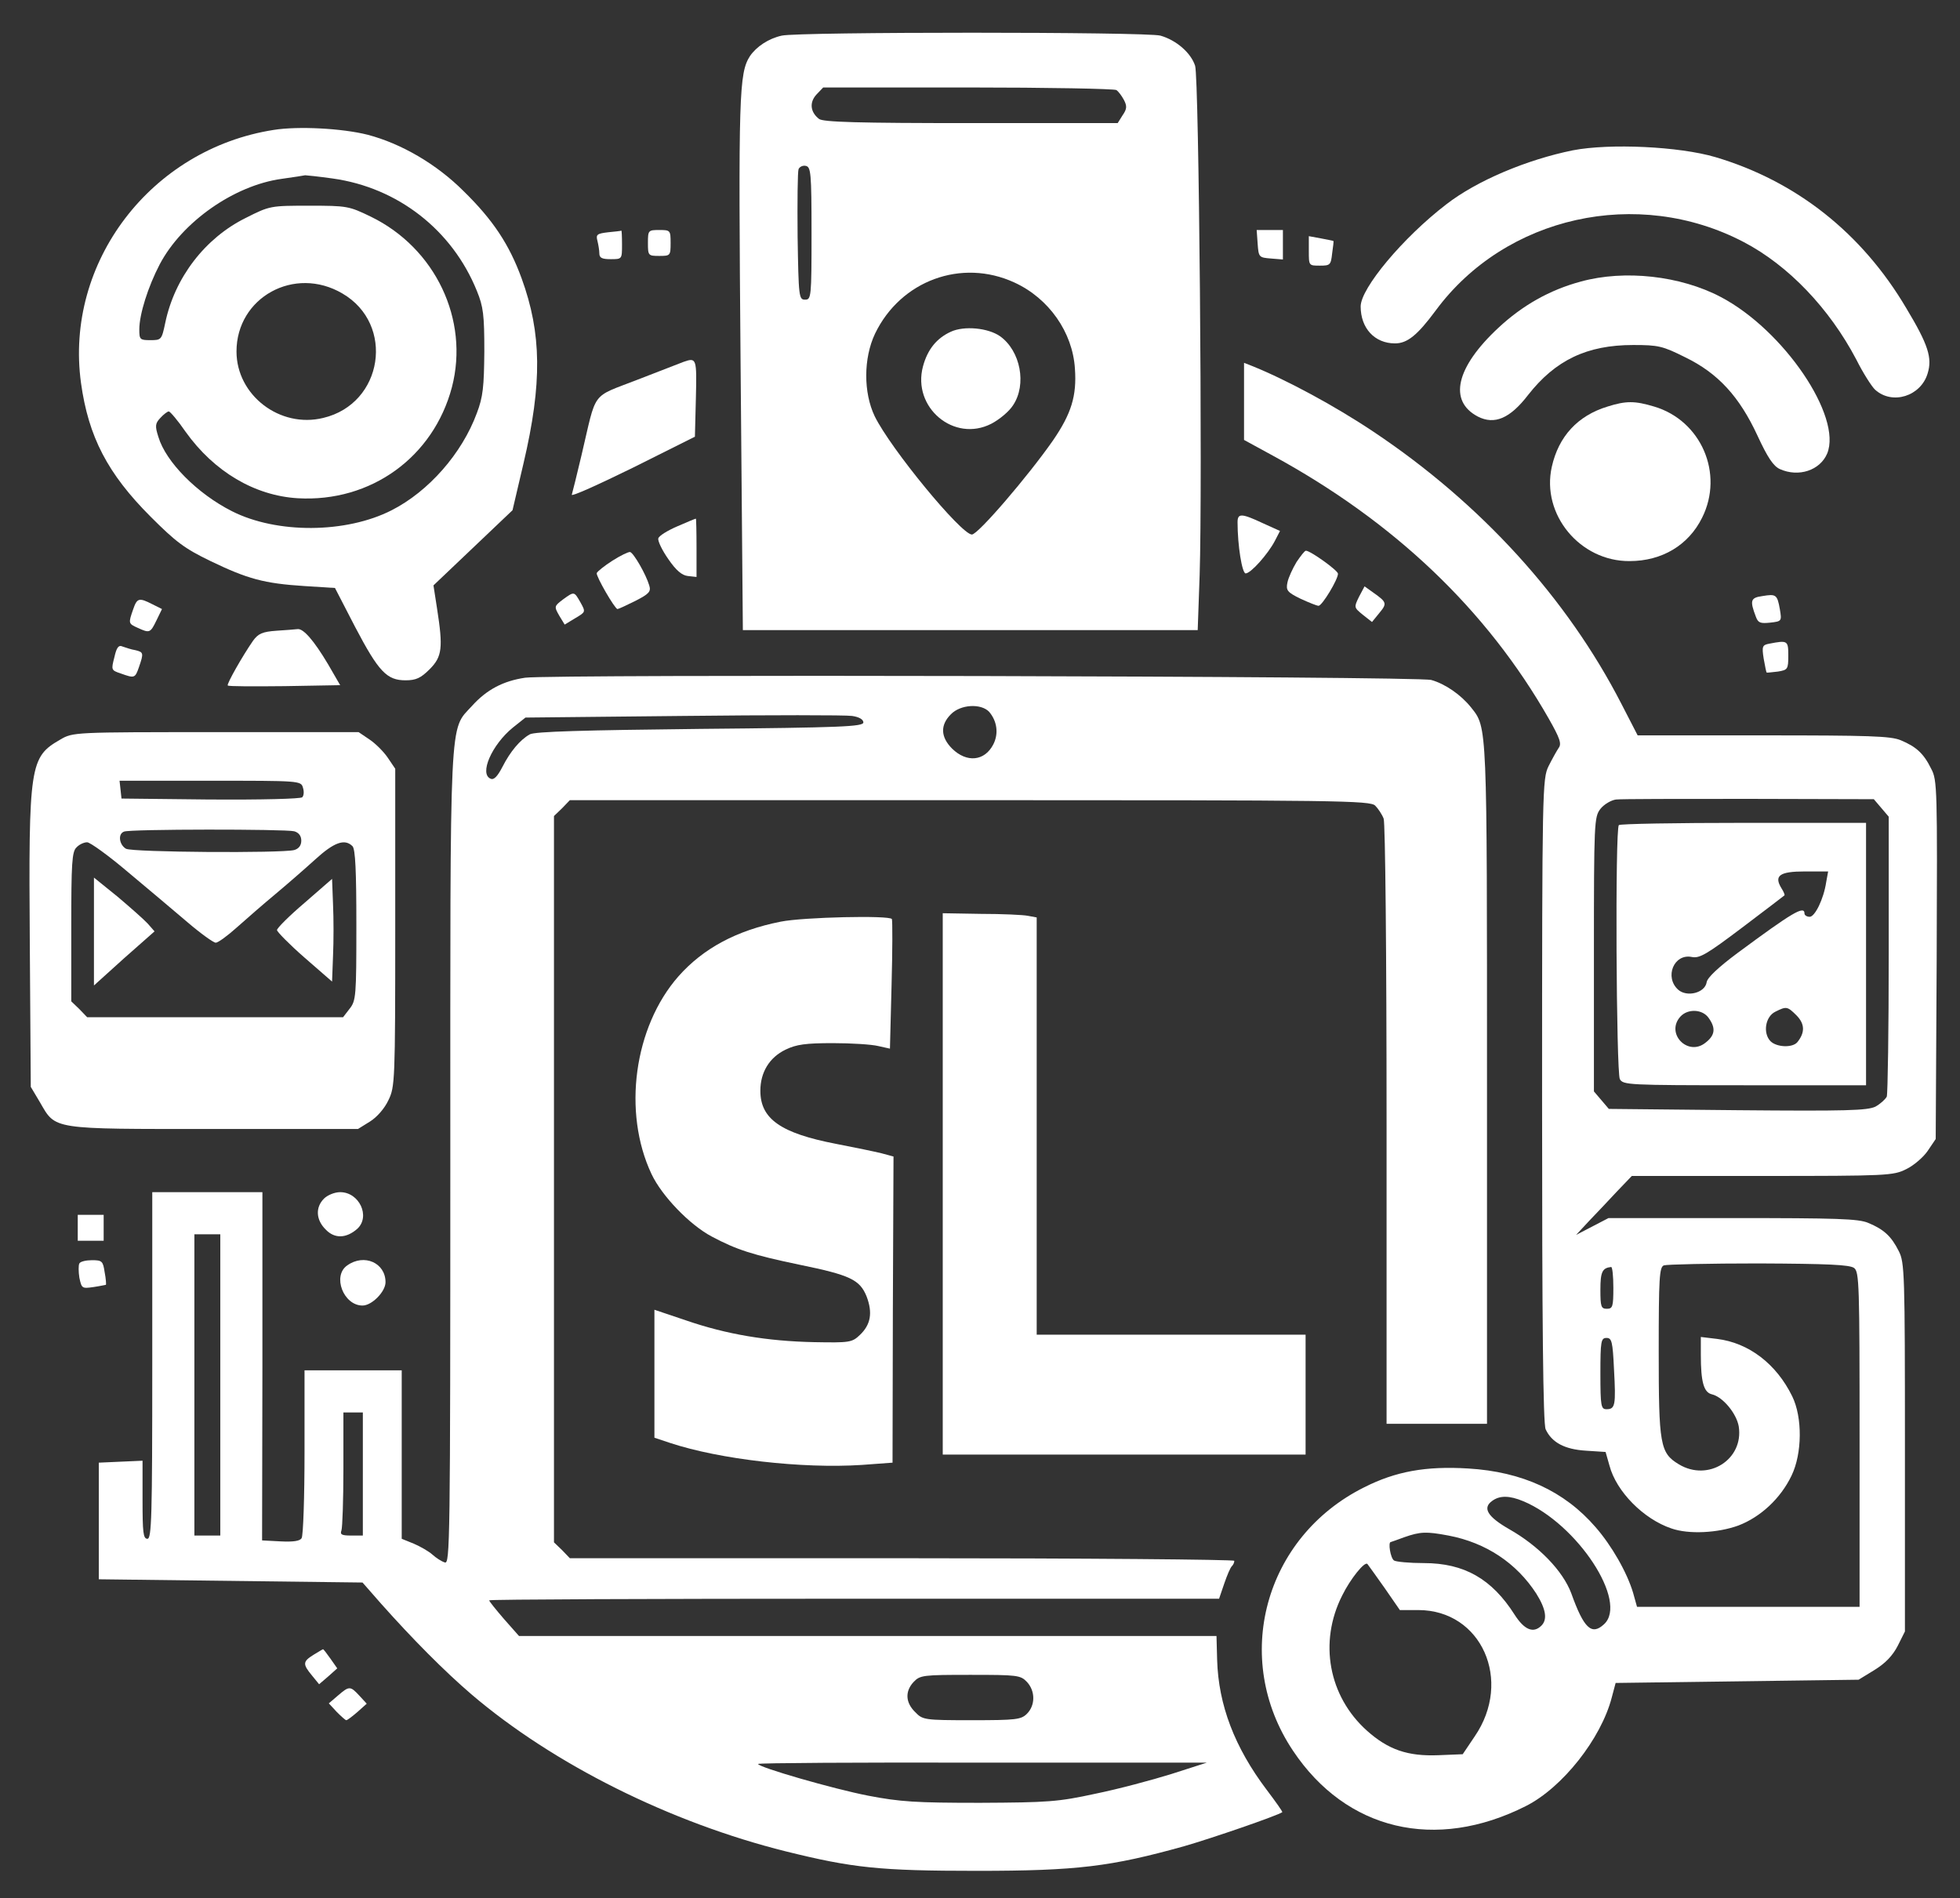 <?xml version="1.0" standalone="no"?>
<!DOCTYPE svg PUBLIC "-//W3C//DTD SVG 20010904//EN"
 "http://www.w3.org/TR/2001/REC-SVG-20010904/DTD/svg10.dtd">
<svg version="1.0" xmlns="http://www.w3.org/2000/svg"
 width="605pt" height="586pt" viewBox="0 0 605 586"
 preserveAspectRatio="xMidYMid meet">

<rect x="0" y="0" width="605" height="586" fill="#333333" stroke="none"/>

<g transform="translate(0,586) scale(0.1,-0.1)"
fill="#fff" stroke="none">
<path d="M2413 5750 c-41 -9 -78 -34 -98 -63 -34 -53 -36 -117 -29 -952 l7
-820 702 0 702 0 6 170 c9 277 -2 1536 -14 1572 -13 40 -58 79 -107 93 -43 12
-1119 12 -1169 0z m1033 -168 c6 -4 16 -17 23 -30 10 -19 10 -28 -4 -48 l-15
-24 -453 0 c-347 0 -457 3 -469 13 -27 21 -30 51 -8 75 l21 22 447 0 c246 0
452 -4 458 -8z m-941 -442 c0 -198 -1 -205 -20 -205 -19 0 -20 8 -23 195 -1
107 0 201 3 208 3 7 13 12 22 10 16 -3 18 -21 18 -208z m626 -152 c107 -49
180 -154 187 -266 6 -84 -11 -139 -68 -222 -76 -109 -231 -290 -250 -290 -33
0 -251 265 -300 365 -35 73 -35 179 1 255 79 164 267 233 430 158z"/>
<path d="M2935 4836 c-44 -20 -72 -55 -86 -107 -34 -127 96 -236 211 -177 25
13 55 38 67 57 43 64 23 168 -40 213 -37 26 -111 33 -152 14z"/>
<path d="M845 5459 c-379 -59 -646 -409 -595 -781 23 -166 82 -280 215 -413
77 -77 104 -98 185 -137 114 -55 165 -69 289 -77 l95 -6 62 -120 c73 -139 98
-165 156 -165 32 0 47 7 74 34 39 39 42 66 23 188 l-11 71 122 116 122 116 34
145 c58 247 56 401 -6 571 -38 104 -88 180 -179 269 -84 84 -193 147 -296 174
-79 20 -215 27 -290 15z m182 -150 c201 -28 369 -159 445 -347 20 -49 23 -74
23 -187 -1 -109 -4 -140 -23 -190 -46 -125 -149 -242 -263 -300 -141 -72 -355
-73 -493 -3 -107 54 -204 152 -227 229 -11 34 -10 42 6 59 10 11 22 20 26 20
4 0 28 -28 52 -63 88 -123 213 -197 346 -205 226 -13 419 127 476 343 54 208
-51 429 -250 526 -68 33 -74 34 -190 34 -120 0 -122 0 -197 -38 -125 -62 -219
-184 -248 -324 -11 -52 -12 -53 -46 -53 -32 0 -34 2 -34 33 0 47 27 132 63
201 69 131 230 244 377 264 36 5 68 10 72 11 4 0 42 -4 85 -10z m30 -355 c163
-95 126 -340 -59 -384 -134 -33 -268 70 -268 205 0 167 179 266 327 179z"/>
<path d="M4855 5396 c-143 -29 -297 -94 -391 -167 -134 -103 -264 -259 -264
-315 0 -67 43 -114 106 -114 38 0 69 25 126 102 215 291 623 382 950 211 138
-72 265 -205 348 -363 21 -42 48 -84 58 -93 53 -48 141 -20 162 50 15 48 2 89
-66 202 -137 232 -340 392 -589 466 -112 33 -326 43 -440 21z"/>
<path d="M1877 5143 c-34 -4 -38 -7 -33 -26 3 -12 6 -30 6 -39 0 -14 8 -18 35
-18 35 0 35 0 35 45 0 25 -1 44 -2 43 -2 -1 -20 -3 -41 -5z"/>
<path d="M2000 5110 c0 -39 1 -40 35 -40 34 0 35 1 35 40 0 39 -1 40 -35 40
-34 0 -35 -1 -35 -40z"/>
<path d="M3882 5108 c3 -42 4 -43 41 -46 l37 -3 0 45 0 46 -41 0 -40 0 3 -42z"/>
<path d="M4040 5085 c0 -45 0 -45 34 -45 32 0 34 2 38 38 3 20 5 38 4 38 -1 1
-18 4 -38 8 l-38 7 0 -46z"/>
<path d="M4880 4991 c-97 -26 -181 -74 -255 -143 -131 -122 -155 -226 -63
-274 51 -26 99 -6 155 67 84 107 181 154 324 154 78 0 91 -3 161 -38 101 -49
167 -121 223 -242 31 -67 49 -94 69 -103 58 -26 124 -4 146 48 47 114 -134
381 -328 483 -125 66 -297 85 -432 48z"/>
<path d="M2110 4743 c-8 -3 -72 -28 -142 -55 -146 -57 -125 -30 -173 -233 -14
-60 -28 -115 -30 -122 -2 -7 82 31 188 83 l192 96 3 119 c3 123 2 126 -38 112z"/>
<path d="M3840 4621 l0 -119 88 -48 c375 -204 661 -476 853 -813 34 -60 40
-77 30 -90 -6 -9 -20 -34 -31 -56 -19 -39 -20 -68 -20 -1032 0 -683 3 -999 11
-1015 19 -41 59 -62 124 -66 l61 -4 12 -42 c21 -80 105 -165 191 -194 54 -19
144 -14 207 9 68 26 130 83 164 154 33 68 34 180 2 245 -49 100 -134 165 -232
177 l-50 6 0 -55 c0 -84 9 -116 34 -122 34 -8 76 -59 83 -99 16 -102 -94 -172
-185 -117 -58 35 -62 60 -62 349 0 227 2 260 16 265 9 3 140 6 292 6 215 -1
281 -4 295 -14 16 -12 17 -50 17 -530 l0 -516 -343 0 -344 0 -12 43 c-19 64
-67 147 -116 203 -96 111 -226 171 -393 181 -131 8 -224 -9 -321 -58 -309
-154 -410 -529 -220 -813 164 -246 440 -312 719 -171 113 57 232 208 265 335
l12 45 375 5 375 5 49 30 c34 21 56 44 72 75 l22 44 0 569 c0 537 -1 570 -19
605 -23 46 -46 67 -94 87 -30 13 -97 15 -419 15 l-383 0 -50 -26 -50 -26 40
43 c22 23 61 64 86 91 l46 48 403 0 c387 0 404 1 444 21 23 11 53 37 66 56
l25 37 3 553 c2 528 2 555 -17 590 -23 47 -46 68 -94 88 -31 13 -98 15 -424
15 l-388 0 -50 97 c-168 327 -434 619 -765 840 -121 81 -272 162 -377 204
l-23 9 0 -119z m1967 -1255 l23 -27 0 -424 c0 -233 -3 -431 -6 -440 -4 -8 -19
-22 -35 -31 -25 -12 -89 -14 -426 -11 l-397 4 -23 27 -23 27 0 423 c0 410 1
424 20 449 11 14 33 27 48 29 15 2 200 2 411 2 l385 -1 23 -27z m-827 -1481
c0 -58 -2 -65 -20 -65 -18 0 -20 7 -20 59 0 55 6 67 33 70 4 1 7 -28 7 -64z
m2 -252 c6 -110 4 -123 -23 -123 -17 0 -19 9 -19 110 0 101 2 110 19 110 16 0
19 -11 23 -97z m-280 -407 c167 -70 325 -311 249 -380 -38 -35 -62 -13 -101
96 -26 69 -100 146 -192 198 -66 38 -83 65 -52 87 23 17 53 17 96 -1z m-231
-106 c116 -22 210 -85 271 -179 30 -48 35 -80 16 -99 -25 -25 -53 -13 -83 34
-70 110 -155 159 -280 159 -44 0 -86 4 -92 8 -11 7 -19 57 -10 57 1 0 20 7 42
15 49 17 67 18 136 5z m-197 -162 l47 -68 57 0 c195 0 292 -218 174 -390 l-37
-55 -74 -3 c-96 -4 -156 17 -222 76 -118 106 -149 273 -76 417 25 51 70 107
78 97 3 -4 27 -37 53 -74z"/>
<path d="M4997 3313 c-12 -11 -8 -762 3 -784 10 -18 25 -19 385 -19 l375 0 0
405 0 405 -378 0 c-208 0 -382 -3 -385 -7z m640 -176 c-8 -53 -35 -107 -51
-107 -9 0 -16 5 -16 10 0 26 -38 3 -207 -122 -59 -44 -93 -76 -95 -90 -5 -33
-61 -47 -88 -23 -43 39 -13 112 42 101 24 -5 46 8 156 91 70 53 128 97 130 99
2 1 -2 11 -9 22 -24 39 -6 52 72 52 l72 0 -6 -33z m-91 -412 c25 -26 26 -52 2
-82 -15 -18 -64 -16 -83 3 -24 25 -16 76 15 91 34 17 37 17 66 -12z m-272 -7
c23 -32 20 -54 -10 -77 -54 -43 -124 29 -77 81 23 25 68 23 87 -4z"/>
<path d="M4962 4605 c-92 -28 -151 -92 -172 -186 -33 -147 87 -292 240 -291
100 0 182 49 224 134 68 136 -3 300 -148 343 -60 18 -87 18 -144 0z"/>
<path d="M3820 4248 c0 -72 14 -158 25 -158 16 0 69 60 90 100 l16 31 -53 24
c-66 31 -78 31 -78 3z"/>
<path d="M2090 4235 c-30 -13 -56 -29 -58 -37 -2 -8 12 -37 31 -64 24 -35 42
-50 60 -52 l27 -3 0 90 c0 50 -1 91 -2 90 -2 0 -28 -11 -58 -24z"/>
<path d="M1890 4129 c-25 -16 -46 -33 -48 -38 -3 -9 56 -111 64 -111 3 0 27
11 55 25 43 22 49 29 43 48 -10 34 -48 100 -59 103 -5 1 -30 -11 -55 -27z"/>
<path d="M4002 4125 c-12 -20 -25 -48 -28 -63 -5 -24 -1 -30 40 -50 26 -12 51
-22 56 -22 11 0 60 81 60 99 0 10 -85 71 -99 71 -4 0 -16 -16 -29 -35z"/>
<path d="M4195 4018 c-16 -33 -16 -33 12 -56 l28 -22 22 27 c25 30 24 34 -17
63 l-28 20 -17 -32z"/>
<path d="M1737 4009 c-26 -20 -27 -21 -11 -49 l17 -28 33 20 c32 19 32 19 16
48 -20 35 -19 35 -55 9z"/>
<path d="M5440 4020 c-37 -5 -39 -14 -20 -64 7 -19 14 -21 44 -18 36 4 36 5
30 41 -8 46 -12 48 -54 41z"/>
<path d="M411 3979 c-15 -43 -15 -44 14 -57 37 -17 39 -16 58 23 l17 35 -30
15 c-41 21 -47 19 -59 -16z"/>
<path d="M853 3913 c-43 -3 -56 -9 -72 -31 -32 -46 -82 -134 -78 -138 2 -3 81
-3 176 -2 l171 3 -37 64 c-44 74 -77 112 -95 109 -7 -1 -36 -3 -65 -5z"/>
<path d="M5461 3873 c-21 -4 -23 -8 -17 -46 4 -23 8 -42 9 -43 1 -1 17 1 35 3
30 5 32 7 32 49 0 47 -2 48 -59 37z"/>
<path d="M353 3831 c-10 -39 -10 -40 20 -50 42 -15 44 -15 56 20 15 43 14 46
-11 52 -13 2 -30 8 -39 11 -13 6 -19 -2 -26 -33z"/>
<path d="M1621 3768 c-68 -10 -119 -37 -164 -87 -71 -78 -67 -3 -67 -1398 0
-1188 -1 -1252 -17 -1246 -10 3 -27 14 -38 24 -11 10 -37 25 -58 34 l-37 15 0
260 0 260 -150 0 -150 0 0 -252 c0 -139 -4 -259 -9 -266 -5 -9 -26 -12 -65
-10 l-57 3 1 538 0 537 -170 0 -170 0 0 -535 c0 -469 -2 -535 -15 -535 -13 0
-15 20 -15 120 l0 121 -68 -3 -67 -3 0 -180 0 -180 407 -5 407 -5 57 -65 c97
-109 195 -208 279 -280 253 -216 614 -396 971 -485 206 -51 289 -60 589 -60
310 0 414 13 640 76 87 25 287 94 303 105 2 1 -20 32 -48 69 -99 131 -149 262
-153 401 l-2 74 -1077 0 -1076 0 -46 52 c-25 29 -46 55 -46 58 0 3 507 5 1127
5 l1126 0 16 47 c9 26 19 50 24 54 4 4 7 11 7 16 0 4 -461 8 -1025 8 l-1026 0
-24 25 -25 24 0 1121 0 1121 25 24 24 25 1235 0 c1135 0 1236 -1 1251 -17 9
-9 21 -27 26 -40 5 -14 9 -412 9 -946 l0 -922 155 0 155 0 0 1046 c0 1119 1
1102 -49 1165 -31 39 -80 73 -123 85 -45 12 -2715 18 -2797 7z m1432 -105 c25
-29 30 -68 13 -101 -27 -52 -82 -57 -127 -13 -36 36 -37 73 -4 106 30 31 93
34 118 8z m-388 -33 c0 -13 -68 -16 -505 -20 -356 -4 -511 -8 -525 -17 -30
-17 -60 -53 -84 -100 -15 -29 -26 -41 -36 -37 -37 14 3 105 68 158 l39 31 486
5 c268 3 503 3 522 0 22 -3 35 -11 35 -20z m-1985 -2045 l0 -465 -40 0 -40 0
0 465 0 465 40 0 40 0 0 -465z m440 -275 l0 -190 -36 0 c-29 0 -35 3 -30 16 3
9 6 94 6 190 l0 174 30 0 30 0 0 -190z m2050 -642 c26 -28 26 -72 0 -98 -18
-18 -33 -20 -170 -20 -147 0 -152 1 -175 25 -30 29 -32 64 -5 93 20 21 29 22
175 22 146 0 155 -1 175 -22z m446 -284 c-61 -19 -166 -47 -235 -61 -115 -25
-146 -27 -356 -28 -198 0 -246 3 -345 22 -108 21 -340 88 -340 98 0 3 312 5
693 4 l692 0 -109 -35z"/>
<path d="M186 3577 c-94 -54 -98 -77 -94 -630 l3 -442 28 -47 c50 -86 31 -83
537 -83 l445 0 37 23 c21 13 45 40 57 66 20 41 21 57 21 533 l0 490 -23 34
c-12 18 -38 44 -56 56 l-34 23 -441 0 c-438 0 -441 0 -480 -23z m749 -148 c4
-12 3 -25 -2 -30 -5 -5 -127 -8 -284 -7 l-274 3 -3 28 -3 27 280 0 c275 0 280
0 286 -21z m-27 -135 c14 -4 22 -14 22 -29 0 -15 -8 -25 -22 -29 -40 -10 -498
-7 -519 4 -21 12 -26 46 -6 53 17 8 498 8 525 1z m-513 -126 c61 -51 143 -120
184 -155 41 -35 80 -63 87 -63 7 0 36 21 66 48 29 26 82 72 118 102 36 30 91
78 123 107 58 53 91 65 115 41 9 -9 12 -77 12 -244 0 -219 -1 -233 -21 -258
l-20 -26 -395 0 -395 0 -24 25 -25 24 0 230 c0 195 2 232 16 245 8 9 23 16 33
16 9 0 66 -41 126 -92z"/>
<path d="M290 2985 l0 -167 93 84 94 83 -21 24 c-12 13 -54 50 -93 83 l-73 59
0 -166z"/>
<path d="M940 3073 c-47 -40 -85 -78 -85 -84 0 -5 38 -44 85 -85 l85 -74 3 80
c2 44 2 115 0 158 l-3 79 -85 -74z"/>
<path d="M2910 2205 l0 -835 560 0 560 0 0 185 0 185 -415 0 -415 0 0 644 0
644 -27 5 c-14 3 -80 6 -145 6 l-118 2 0 -836z"/>
<path d="M2410 3015 c-137 -27 -240 -83 -316 -169 -137 -156 -173 -419 -83
-610 32 -68 118 -157 186 -193 77 -41 127 -57 271 -87 156 -32 186 -46 207
-98 19 -50 13 -87 -21 -119 -24 -23 -32 -24 -141 -22 -145 3 -270 24 -395 67
l-98 33 0 -198 0 -197 48 -16 c154 -51 408 -80 592 -68 l95 7 1 472 2 473 -37
10 c-20 5 -83 18 -140 29 -171 33 -234 77 -234 164 0 57 28 103 78 127 33 16
62 20 146 20 57 0 120 -4 140 -9 l36 -8 5 196 c3 108 3 199 1 204 -7 12 -273
6 -343 -8z"/>
<path d="M1000 2160 c-27 -27 -25 -66 6 -96 27 -28 63 -27 97 3 41 38 6 113
-53 113 -17 0 -39 -9 -50 -20z"/>
<path d="M240 2070 l0 -40 40 0 40 0 0 40 0 40 -40 0 -40 0 0 -40z"/>
<path d="M245 1960 c-3 -5 -3 -25 0 -44 7 -33 8 -34 43 -29 21 3 38 7 39 7 1
1 0 19 -4 39 -5 34 -8 37 -39 37 -18 0 -36 -4 -39 -10z"/>
<path d="M1072 1954 c-47 -32 -12 -124 47 -124 29 0 71 43 71 72 0 60 -66 89
-118 52z"/>
<path d="M968 752 c-34 -21 -34 -29 -5 -64 l22 -27 28 24 28 25 -21 30 c-12
17 -22 30 -23 29 -1 0 -14 -8 -29 -17z"/>
<path d="M1043 626 l-28 -24 24 -26 c14 -14 27 -26 30 -26 3 0 19 12 35 26
l28 25 -23 25 c-28 30 -31 30 -66 0z"/>
</g>
</svg>
